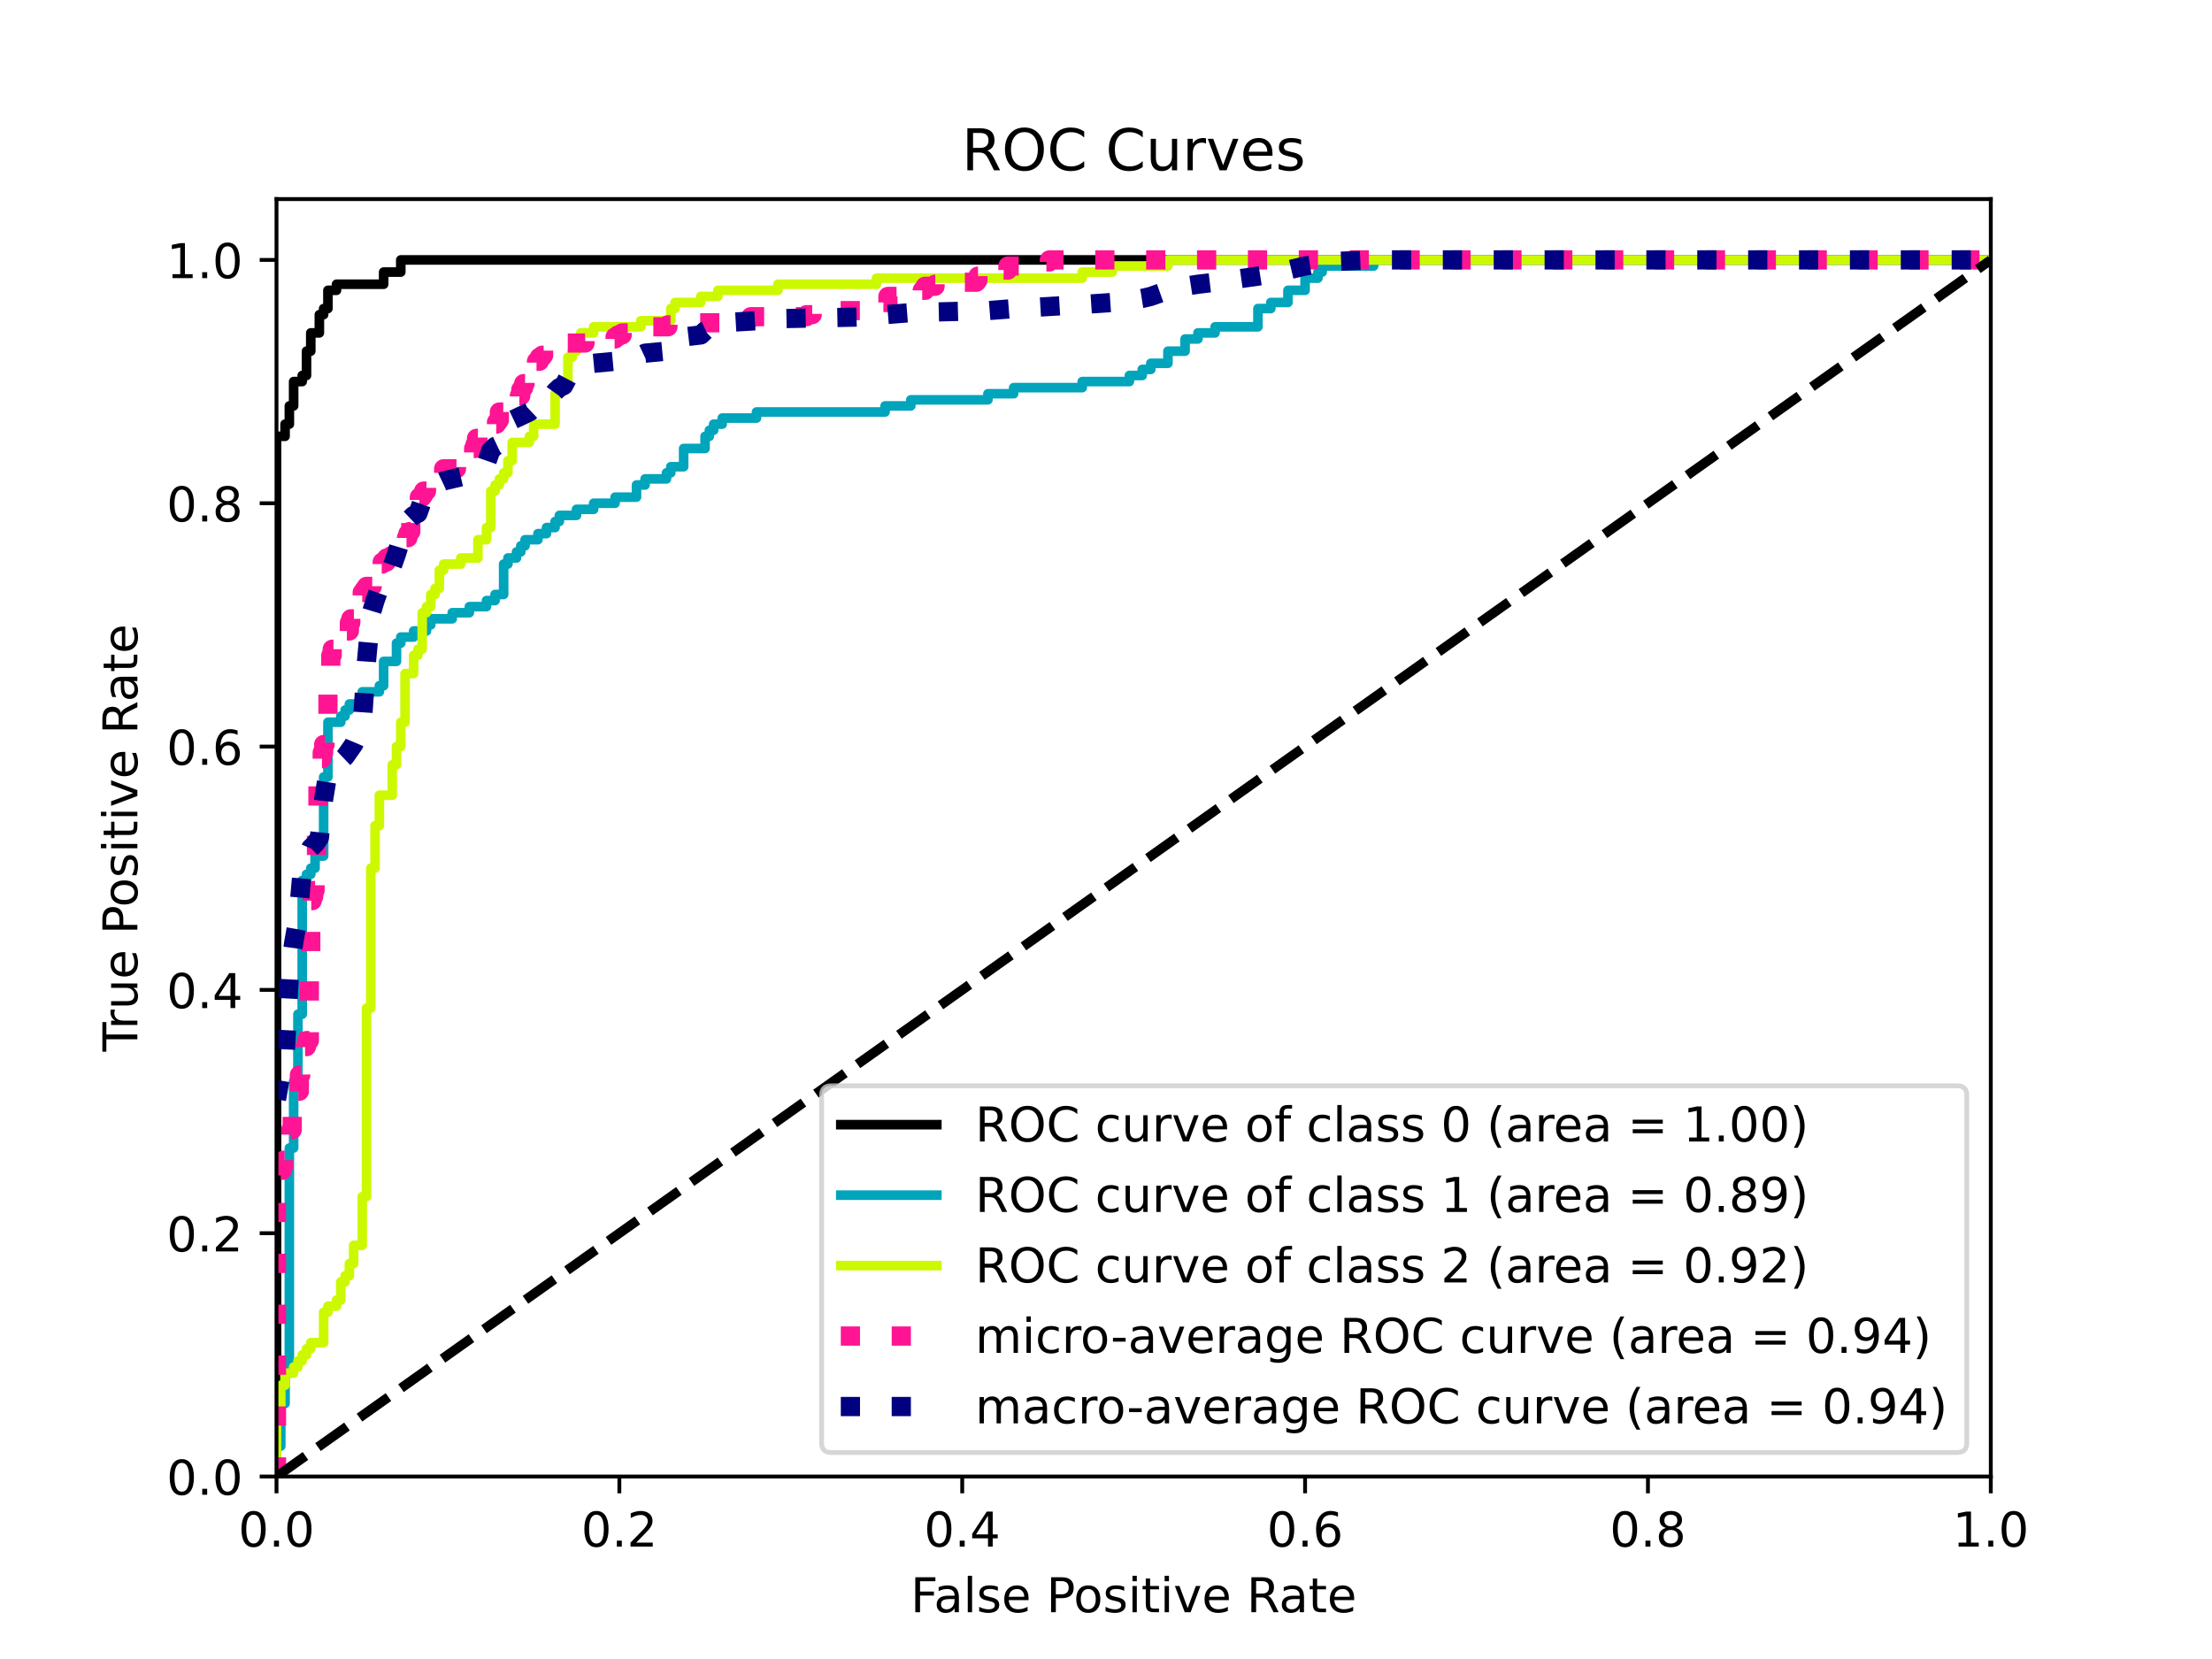 <?xml version="1.0" encoding="utf-8" standalone="no"?>
<!DOCTYPE svg PUBLIC "-//W3C//DTD SVG 1.1//EN"
  "http://www.w3.org/Graphics/SVG/1.1/DTD/svg11.dtd">
<!-- Created with matplotlib (https://matplotlib.org/) -->
<svg height="345.6pt" version="1.1" viewBox="0 0 460.8 345.6" width="460.8pt" xmlns="http://www.w3.org/2000/svg" xmlns:xlink="http://www.w3.org/1999/xlink">
 <defs>
  <style type="text/css">
*{stroke-linecap:butt;stroke-linejoin:round;}
  </style>
 </defs>
 <g id="figure_1">
  <g id="patch_1">
   <path d="M 0 345.6 
L 460.8 345.6 
L 460.8 0 
L 0 0 
z
" style="fill:#ffffff;"/>
  </g>
  <g id="axes_1">
   <g id="patch_2">
    <path d="M 57.6 307.584 
L 414.72 307.584 
L 414.72 41.472 
L 57.6 41.472 
z
" style="fill:#ffffff;"/>
   </g>
   <g id="matplotlib.axis_1">
    <g id="xtick_1">
     <g id="line2d_1">
      <defs>
       <path d="M 0 0 
L 0 3.5 
" id="mb3c56cd4d5" style="stroke:#000000;stroke-width:0.8;"/>
      </defs>
      <g>
       <use style="stroke:#000000;stroke-width:0.8;" x="57.6" xlink:href="#mb3c56cd4d5" y="307.584"/>
      </g>
     </g>
     <g id="text_1">
      <!-- 0.0 -->
      <defs>
       <path d="M 31.781 66.406 
Q 24.172 66.406 20.328 58.906 
Q 16.5 51.422 16.5 36.375 
Q 16.5 21.391 20.328 13.891 
Q 24.172 6.391 31.781 6.391 
Q 39.453 6.391 43.281 13.891 
Q 47.125 21.391 47.125 36.375 
Q 47.125 51.422 43.281 58.906 
Q 39.453 66.406 31.781 66.406 
z
M 31.781 74.219 
Q 44.047 74.219 50.516 64.516 
Q 56.984 54.828 56.984 36.375 
Q 56.984 17.969 50.516 8.266 
Q 44.047 -1.422 31.781 -1.422 
Q 19.531 -1.422 13.062 8.266 
Q 6.594 17.969 6.594 36.375 
Q 6.594 54.828 13.062 64.516 
Q 19.531 74.219 31.781 74.219 
z
" id="DejaVuSans-48"/>
       <path d="M 10.688 12.406 
L 21 12.406 
L 21 0 
L 10.688 0 
z
" id="DejaVuSans-46"/>
      </defs>
      <g transform="translate(49.648 322.182)scale(0.1 -0.1)">
       <use xlink:href="#DejaVuSans-48"/>
       <use x="63.623" xlink:href="#DejaVuSans-46"/>
       <use x="95.41" xlink:href="#DejaVuSans-48"/>
      </g>
     </g>
    </g>
    <g id="xtick_2">
     <g id="line2d_2">
      <g>
       <use style="stroke:#000000;stroke-width:0.8;" x="129.024" xlink:href="#mb3c56cd4d5" y="307.584"/>
      </g>
     </g>
     <g id="text_2">
      <!-- 0.2 -->
      <defs>
       <path d="M 19.188 8.297 
L 53.609 8.297 
L 53.609 0 
L 7.328 0 
L 7.328 8.297 
Q 12.938 14.109 22.625 23.891 
Q 32.328 33.688 34.812 36.531 
Q 39.547 41.844 41.422 45.531 
Q 43.312 49.219 43.312 52.781 
Q 43.312 58.594 39.234 62.25 
Q 35.156 65.922 28.609 65.922 
Q 23.969 65.922 18.812 64.312 
Q 13.672 62.703 7.812 59.422 
L 7.812 69.391 
Q 13.766 71.781 18.938 73 
Q 24.125 74.219 28.422 74.219 
Q 39.75 74.219 46.484 68.547 
Q 53.219 62.891 53.219 53.422 
Q 53.219 48.922 51.531 44.891 
Q 49.859 40.875 45.406 35.406 
Q 44.188 33.984 37.641 27.219 
Q 31.109 20.453 19.188 8.297 
z
" id="DejaVuSans-50"/>
      </defs>
      <g transform="translate(121.072 322.182)scale(0.1 -0.1)">
       <use xlink:href="#DejaVuSans-48"/>
       <use x="63.623" xlink:href="#DejaVuSans-46"/>
       <use x="95.41" xlink:href="#DejaVuSans-50"/>
      </g>
     </g>
    </g>
    <g id="xtick_3">
     <g id="line2d_3">
      <g>
       <use style="stroke:#000000;stroke-width:0.8;" x="200.448" xlink:href="#mb3c56cd4d5" y="307.584"/>
      </g>
     </g>
     <g id="text_3">
      <!-- 0.4 -->
      <defs>
       <path d="M 37.797 64.312 
L 12.891 25.391 
L 37.797 25.391 
z
M 35.203 72.906 
L 47.609 72.906 
L 47.609 25.391 
L 58.016 25.391 
L 58.016 17.188 
L 47.609 17.188 
L 47.609 0 
L 37.797 0 
L 37.797 17.188 
L 4.891 17.188 
L 4.891 26.703 
z
" id="DejaVuSans-52"/>
      </defs>
      <g transform="translate(192.496 322.182)scale(0.1 -0.1)">
       <use xlink:href="#DejaVuSans-48"/>
       <use x="63.623" xlink:href="#DejaVuSans-46"/>
       <use x="95.41" xlink:href="#DejaVuSans-52"/>
      </g>
     </g>
    </g>
    <g id="xtick_4">
     <g id="line2d_4">
      <g>
       <use style="stroke:#000000;stroke-width:0.8;" x="271.872" xlink:href="#mb3c56cd4d5" y="307.584"/>
      </g>
     </g>
     <g id="text_4">
      <!-- 0.6 -->
      <defs>
       <path d="M 33.016 40.375 
Q 26.375 40.375 22.484 35.828 
Q 18.609 31.297 18.609 23.391 
Q 18.609 15.531 22.484 10.953 
Q 26.375 6.391 33.016 6.391 
Q 39.656 6.391 43.531 10.953 
Q 47.406 15.531 47.406 23.391 
Q 47.406 31.297 43.531 35.828 
Q 39.656 40.375 33.016 40.375 
z
M 52.594 71.297 
L 52.594 62.312 
Q 48.875 64.062 45.094 64.984 
Q 41.312 65.922 37.594 65.922 
Q 27.828 65.922 22.672 59.328 
Q 17.531 52.734 16.797 39.406 
Q 19.672 43.656 24.016 45.922 
Q 28.375 48.188 33.594 48.188 
Q 44.578 48.188 50.953 41.516 
Q 57.328 34.859 57.328 23.391 
Q 57.328 12.156 50.688 5.359 
Q 44.047 -1.422 33.016 -1.422 
Q 20.359 -1.422 13.672 8.266 
Q 6.984 17.969 6.984 36.375 
Q 6.984 53.656 15.188 63.938 
Q 23.391 74.219 37.203 74.219 
Q 40.922 74.219 44.703 73.484 
Q 48.484 72.75 52.594 71.297 
z
" id="DejaVuSans-54"/>
      </defs>
      <g transform="translate(263.92 322.182)scale(0.1 -0.1)">
       <use xlink:href="#DejaVuSans-48"/>
       <use x="63.623" xlink:href="#DejaVuSans-46"/>
       <use x="95.41" xlink:href="#DejaVuSans-54"/>
      </g>
     </g>
    </g>
    <g id="xtick_5">
     <g id="line2d_5">
      <g>
       <use style="stroke:#000000;stroke-width:0.8;" x="343.296" xlink:href="#mb3c56cd4d5" y="307.584"/>
      </g>
     </g>
     <g id="text_5">
      <!-- 0.8 -->
      <defs>
       <path d="M 31.781 34.625 
Q 24.75 34.625 20.719 30.859 
Q 16.703 27.094 16.703 20.516 
Q 16.703 13.922 20.719 10.156 
Q 24.75 6.391 31.781 6.391 
Q 38.812 6.391 42.859 10.172 
Q 46.922 13.969 46.922 20.516 
Q 46.922 27.094 42.891 30.859 
Q 38.875 34.625 31.781 34.625 
z
M 21.922 38.812 
Q 15.578 40.375 12.031 44.719 
Q 8.5 49.078 8.5 55.328 
Q 8.5 64.062 14.719 69.141 
Q 20.953 74.219 31.781 74.219 
Q 42.672 74.219 48.875 69.141 
Q 55.078 64.062 55.078 55.328 
Q 55.078 49.078 51.531 44.719 
Q 48 40.375 41.703 38.812 
Q 48.828 37.156 52.797 32.312 
Q 56.781 27.484 56.781 20.516 
Q 56.781 9.906 50.312 4.234 
Q 43.844 -1.422 31.781 -1.422 
Q 19.734 -1.422 13.25 4.234 
Q 6.781 9.906 6.781 20.516 
Q 6.781 27.484 10.781 32.312 
Q 14.797 37.156 21.922 38.812 
z
M 18.312 54.391 
Q 18.312 48.734 21.844 45.562 
Q 25.391 42.391 31.781 42.391 
Q 38.141 42.391 41.719 45.562 
Q 45.312 48.734 45.312 54.391 
Q 45.312 60.062 41.719 63.234 
Q 38.141 66.406 31.781 66.406 
Q 25.391 66.406 21.844 63.234 
Q 18.312 60.062 18.312 54.391 
z
" id="DejaVuSans-56"/>
      </defs>
      <g transform="translate(335.344 322.182)scale(0.1 -0.1)">
       <use xlink:href="#DejaVuSans-48"/>
       <use x="63.623" xlink:href="#DejaVuSans-46"/>
       <use x="95.41" xlink:href="#DejaVuSans-56"/>
      </g>
     </g>
    </g>
    <g id="xtick_6">
     <g id="line2d_6">
      <g>
       <use style="stroke:#000000;stroke-width:0.8;" x="414.72" xlink:href="#mb3c56cd4d5" y="307.584"/>
      </g>
     </g>
     <g id="text_6">
      <!-- 1.0 -->
      <defs>
       <path d="M 12.406 8.297 
L 28.516 8.297 
L 28.516 63.922 
L 10.984 60.406 
L 10.984 69.391 
L 28.422 72.906 
L 38.281 72.906 
L 38.281 8.297 
L 54.391 8.297 
L 54.391 0 
L 12.406 0 
z
" id="DejaVuSans-49"/>
      </defs>
      <g transform="translate(406.768 322.182)scale(0.1 -0.1)">
       <use xlink:href="#DejaVuSans-49"/>
       <use x="63.623" xlink:href="#DejaVuSans-46"/>
       <use x="95.41" xlink:href="#DejaVuSans-48"/>
      </g>
     </g>
    </g>
    <g id="text_7">
     <!-- False Positive Rate -->
     <defs>
      <path d="M 9.812 72.906 
L 51.703 72.906 
L 51.703 64.594 
L 19.672 64.594 
L 19.672 43.109 
L 48.578 43.109 
L 48.578 34.812 
L 19.672 34.812 
L 19.672 0 
L 9.812 0 
z
" id="DejaVuSans-70"/>
      <path d="M 34.281 27.484 
Q 23.391 27.484 19.188 25 
Q 14.984 22.516 14.984 16.5 
Q 14.984 11.719 18.141 8.906 
Q 21.297 6.109 26.703 6.109 
Q 34.188 6.109 38.703 11.406 
Q 43.219 16.703 43.219 25.484 
L 43.219 27.484 
z
M 52.203 31.203 
L 52.203 0 
L 43.219 0 
L 43.219 8.297 
Q 40.141 3.328 35.547 0.953 
Q 30.953 -1.422 24.312 -1.422 
Q 15.922 -1.422 10.953 3.297 
Q 6 8.016 6 15.922 
Q 6 25.141 12.172 29.828 
Q 18.359 34.516 30.609 34.516 
L 43.219 34.516 
L 43.219 35.406 
Q 43.219 41.609 39.141 45 
Q 35.062 48.391 27.688 48.391 
Q 23 48.391 18.547 47.266 
Q 14.109 46.141 10.016 43.891 
L 10.016 52.203 
Q 14.938 54.109 19.578 55.047 
Q 24.219 56 28.609 56 
Q 40.484 56 46.344 49.844 
Q 52.203 43.703 52.203 31.203 
z
" id="DejaVuSans-97"/>
      <path d="M 9.422 75.984 
L 18.406 75.984 
L 18.406 0 
L 9.422 0 
z
" id="DejaVuSans-108"/>
      <path d="M 44.281 53.078 
L 44.281 44.578 
Q 40.484 46.531 36.375 47.5 
Q 32.281 48.484 27.875 48.484 
Q 21.188 48.484 17.844 46.438 
Q 14.5 44.391 14.5 40.281 
Q 14.5 37.156 16.891 35.375 
Q 19.281 33.594 26.516 31.984 
L 29.594 31.297 
Q 39.156 29.25 43.188 25.516 
Q 47.219 21.781 47.219 15.094 
Q 47.219 7.469 41.188 3.016 
Q 35.156 -1.422 24.609 -1.422 
Q 20.219 -1.422 15.453 -0.562 
Q 10.688 0.297 5.422 2 
L 5.422 11.281 
Q 10.406 8.688 15.234 7.391 
Q 20.062 6.109 24.812 6.109 
Q 31.156 6.109 34.562 8.281 
Q 37.984 10.453 37.984 14.406 
Q 37.984 18.062 35.516 20.016 
Q 33.062 21.969 24.703 23.781 
L 21.578 24.516 
Q 13.234 26.266 9.516 29.906 
Q 5.812 33.547 5.812 39.891 
Q 5.812 47.609 11.281 51.797 
Q 16.75 56 26.812 56 
Q 31.781 56 36.172 55.266 
Q 40.578 54.547 44.281 53.078 
z
" id="DejaVuSans-115"/>
      <path d="M 56.203 29.594 
L 56.203 25.203 
L 14.891 25.203 
Q 15.484 15.922 20.484 11.062 
Q 25.484 6.203 34.422 6.203 
Q 39.594 6.203 44.453 7.469 
Q 49.312 8.734 54.109 11.281 
L 54.109 2.781 
Q 49.266 0.734 44.188 -0.344 
Q 39.109 -1.422 33.891 -1.422 
Q 20.797 -1.422 13.156 6.188 
Q 5.516 13.812 5.516 26.812 
Q 5.516 40.234 12.766 48.109 
Q 20.016 56 32.328 56 
Q 43.359 56 49.781 48.891 
Q 56.203 41.797 56.203 29.594 
z
M 47.219 32.234 
Q 47.125 39.594 43.094 43.984 
Q 39.062 48.391 32.422 48.391 
Q 24.906 48.391 20.391 44.141 
Q 15.875 39.891 15.188 32.172 
z
" id="DejaVuSans-101"/>
      <path id="DejaVuSans-32"/>
      <path d="M 19.672 64.797 
L 19.672 37.406 
L 32.078 37.406 
Q 38.969 37.406 42.719 40.969 
Q 46.484 44.531 46.484 51.125 
Q 46.484 57.672 42.719 61.234 
Q 38.969 64.797 32.078 64.797 
z
M 9.812 72.906 
L 32.078 72.906 
Q 44.344 72.906 50.609 67.359 
Q 56.891 61.812 56.891 51.125 
Q 56.891 40.328 50.609 34.812 
Q 44.344 29.297 32.078 29.297 
L 19.672 29.297 
L 19.672 0 
L 9.812 0 
z
" id="DejaVuSans-80"/>
      <path d="M 30.609 48.391 
Q 23.391 48.391 19.188 42.75 
Q 14.984 37.109 14.984 27.297 
Q 14.984 17.484 19.156 11.844 
Q 23.344 6.203 30.609 6.203 
Q 37.797 6.203 41.984 11.859 
Q 46.188 17.531 46.188 27.297 
Q 46.188 37.016 41.984 42.703 
Q 37.797 48.391 30.609 48.391 
z
M 30.609 56 
Q 42.328 56 49.016 48.375 
Q 55.719 40.766 55.719 27.297 
Q 55.719 13.875 49.016 6.219 
Q 42.328 -1.422 30.609 -1.422 
Q 18.844 -1.422 12.172 6.219 
Q 5.516 13.875 5.516 27.297 
Q 5.516 40.766 12.172 48.375 
Q 18.844 56 30.609 56 
z
" id="DejaVuSans-111"/>
      <path d="M 9.422 54.688 
L 18.406 54.688 
L 18.406 0 
L 9.422 0 
z
M 9.422 75.984 
L 18.406 75.984 
L 18.406 64.594 
L 9.422 64.594 
z
" id="DejaVuSans-105"/>
      <path d="M 18.312 70.219 
L 18.312 54.688 
L 36.812 54.688 
L 36.812 47.703 
L 18.312 47.703 
L 18.312 18.016 
Q 18.312 11.328 20.141 9.422 
Q 21.969 7.516 27.594 7.516 
L 36.812 7.516 
L 36.812 0 
L 27.594 0 
Q 17.188 0 13.234 3.875 
Q 9.281 7.766 9.281 18.016 
L 9.281 47.703 
L 2.688 47.703 
L 2.688 54.688 
L 9.281 54.688 
L 9.281 70.219 
z
" id="DejaVuSans-116"/>
      <path d="M 2.984 54.688 
L 12.5 54.688 
L 29.594 8.797 
L 46.688 54.688 
L 56.203 54.688 
L 35.688 0 
L 23.484 0 
z
" id="DejaVuSans-118"/>
      <path d="M 44.391 34.188 
Q 47.562 33.109 50.562 29.594 
Q 53.562 26.078 56.594 19.922 
L 66.609 0 
L 56 0 
L 46.688 18.703 
Q 43.062 26.031 39.672 28.422 
Q 36.281 30.812 30.422 30.812 
L 19.672 30.812 
L 19.672 0 
L 9.812 0 
L 9.812 72.906 
L 32.078 72.906 
Q 44.578 72.906 50.734 67.672 
Q 56.891 62.453 56.891 51.906 
Q 56.891 45.016 53.688 40.469 
Q 50.484 35.938 44.391 34.188 
z
M 19.672 64.797 
L 19.672 38.922 
L 32.078 38.922 
Q 39.203 38.922 42.844 42.219 
Q 46.484 45.516 46.484 51.906 
Q 46.484 58.297 42.844 61.547 
Q 39.203 64.797 32.078 64.797 
z
" id="DejaVuSans-82"/>
     </defs>
     <g transform="translate(189.694 335.861)scale(0.1 -0.1)">
      <use xlink:href="#DejaVuSans-70"/>
      <use x="48.395" xlink:href="#DejaVuSans-97"/>
      <use x="109.674" xlink:href="#DejaVuSans-108"/>
      <use x="137.457" xlink:href="#DejaVuSans-115"/>
      <use x="189.557" xlink:href="#DejaVuSans-101"/>
      <use x="251.08" xlink:href="#DejaVuSans-32"/>
      <use x="282.867" xlink:href="#DejaVuSans-80"/>
      <use x="339.545" xlink:href="#DejaVuSans-111"/>
      <use x="400.727" xlink:href="#DejaVuSans-115"/>
      <use x="452.826" xlink:href="#DejaVuSans-105"/>
      <use x="480.609" xlink:href="#DejaVuSans-116"/>
      <use x="519.818" xlink:href="#DejaVuSans-105"/>
      <use x="547.602" xlink:href="#DejaVuSans-118"/>
      <use x="606.781" xlink:href="#DejaVuSans-101"/>
      <use x="668.305" xlink:href="#DejaVuSans-32"/>
      <use x="700.092" xlink:href="#DejaVuSans-82"/>
      <use x="767.324" xlink:href="#DejaVuSans-97"/>
      <use x="828.604" xlink:href="#DejaVuSans-116"/>
      <use x="867.812" xlink:href="#DejaVuSans-101"/>
     </g>
    </g>
   </g>
   <g id="matplotlib.axis_2">
    <g id="ytick_1">
     <g id="line2d_7">
      <defs>
       <path d="M 0 0 
L -3.5 0 
" id="m71db766ead" style="stroke:#000000;stroke-width:0.8;"/>
      </defs>
      <g>
       <use style="stroke:#000000;stroke-width:0.8;" x="57.6" xlink:href="#m71db766ead" y="307.584"/>
      </g>
     </g>
     <g id="text_8">
      <!-- 0.0 -->
      <g transform="translate(34.697 311.383)scale(0.1 -0.1)">
       <use xlink:href="#DejaVuSans-48"/>
       <use x="63.623" xlink:href="#DejaVuSans-46"/>
       <use x="95.41" xlink:href="#DejaVuSans-48"/>
      </g>
     </g>
    </g>
    <g id="ytick_2">
     <g id="line2d_8">
      <g>
       <use style="stroke:#000000;stroke-width:0.8;" x="57.6" xlink:href="#m71db766ead" y="256.896"/>
      </g>
     </g>
     <g id="text_9">
      <!-- 0.2 -->
      <g transform="translate(34.697 260.695)scale(0.1 -0.1)">
       <use xlink:href="#DejaVuSans-48"/>
       <use x="63.623" xlink:href="#DejaVuSans-46"/>
       <use x="95.41" xlink:href="#DejaVuSans-50"/>
      </g>
     </g>
    </g>
    <g id="ytick_3">
     <g id="line2d_9">
      <g>
       <use style="stroke:#000000;stroke-width:0.8;" x="57.6" xlink:href="#m71db766ead" y="206.208"/>
      </g>
     </g>
     <g id="text_10">
      <!-- 0.4 -->
      <g transform="translate(34.697 210.007)scale(0.1 -0.1)">
       <use xlink:href="#DejaVuSans-48"/>
       <use x="63.623" xlink:href="#DejaVuSans-46"/>
       <use x="95.41" xlink:href="#DejaVuSans-52"/>
      </g>
     </g>
    </g>
    <g id="ytick_4">
     <g id="line2d_10">
      <g>
       <use style="stroke:#000000;stroke-width:0.8;" x="57.6" xlink:href="#m71db766ead" y="155.52"/>
      </g>
     </g>
     <g id="text_11">
      <!-- 0.6 -->
      <g transform="translate(34.697 159.319)scale(0.1 -0.1)">
       <use xlink:href="#DejaVuSans-48"/>
       <use x="63.623" xlink:href="#DejaVuSans-46"/>
       <use x="95.41" xlink:href="#DejaVuSans-54"/>
      </g>
     </g>
    </g>
    <g id="ytick_5">
     <g id="line2d_11">
      <g>
       <use style="stroke:#000000;stroke-width:0.8;" x="57.6" xlink:href="#m71db766ead" y="104.832"/>
      </g>
     </g>
     <g id="text_12">
      <!-- 0.8 -->
      <g transform="translate(34.697 108.631)scale(0.1 -0.1)">
       <use xlink:href="#DejaVuSans-48"/>
       <use x="63.623" xlink:href="#DejaVuSans-46"/>
       <use x="95.41" xlink:href="#DejaVuSans-56"/>
      </g>
     </g>
    </g>
    <g id="ytick_6">
     <g id="line2d_12">
      <g>
       <use style="stroke:#000000;stroke-width:0.8;" x="57.6" xlink:href="#m71db766ead" y="54.144"/>
      </g>
     </g>
     <g id="text_13">
      <!-- 1.0 -->
      <g transform="translate(34.697 57.943)scale(0.1 -0.1)">
       <use xlink:href="#DejaVuSans-49"/>
       <use x="63.623" xlink:href="#DejaVuSans-46"/>
       <use x="95.41" xlink:href="#DejaVuSans-48"/>
      </g>
     </g>
    </g>
    <g id="text_14">
     <!-- True Positive Rate -->
     <defs>
      <path d="M -0.297 72.906 
L 61.375 72.906 
L 61.375 64.594 
L 35.5 64.594 
L 35.5 0 
L 25.594 0 
L 25.594 64.594 
L -0.297 64.594 
z
" id="DejaVuSans-84"/>
      <path d="M 41.109 46.297 
Q 39.594 47.172 37.812 47.578 
Q 36.031 48 33.891 48 
Q 26.266 48 22.188 43.047 
Q 18.109 38.094 18.109 28.812 
L 18.109 0 
L 9.078 0 
L 9.078 54.688 
L 18.109 54.688 
L 18.109 46.188 
Q 20.953 51.172 25.484 53.578 
Q 30.031 56 36.531 56 
Q 37.453 56 38.578 55.875 
Q 39.703 55.766 41.062 55.516 
z
" id="DejaVuSans-114"/>
      <path d="M 8.5 21.578 
L 8.5 54.688 
L 17.484 54.688 
L 17.484 21.922 
Q 17.484 14.156 20.5 10.266 
Q 23.531 6.391 29.594 6.391 
Q 36.859 6.391 41.078 11.031 
Q 45.312 15.672 45.312 23.688 
L 45.312 54.688 
L 54.297 54.688 
L 54.297 0 
L 45.312 0 
L 45.312 8.406 
Q 42.047 3.422 37.719 1 
Q 33.406 -1.422 27.688 -1.422 
Q 18.266 -1.422 13.375 4.438 
Q 8.5 10.297 8.5 21.578 
z
M 31.109 56 
z
" id="DejaVuSans-117"/>
     </defs>
     <g transform="translate(28.617 219.058)rotate(-90)scale(0.1 -0.1)">
      <use xlink:href="#DejaVuSans-84"/>
      <use x="46.334" xlink:href="#DejaVuSans-114"/>
      <use x="87.447" xlink:href="#DejaVuSans-117"/>
      <use x="150.826" xlink:href="#DejaVuSans-101"/>
      <use x="212.35" xlink:href="#DejaVuSans-32"/>
      <use x="244.137" xlink:href="#DejaVuSans-80"/>
      <use x="300.814" xlink:href="#DejaVuSans-111"/>
      <use x="361.996" xlink:href="#DejaVuSans-115"/>
      <use x="414.096" xlink:href="#DejaVuSans-105"/>
      <use x="441.879" xlink:href="#DejaVuSans-116"/>
      <use x="481.088" xlink:href="#DejaVuSans-105"/>
      <use x="508.871" xlink:href="#DejaVuSans-118"/>
      <use x="568.051" xlink:href="#DejaVuSans-101"/>
      <use x="629.574" xlink:href="#DejaVuSans-32"/>
      <use x="661.361" xlink:href="#DejaVuSans-82"/>
      <use x="728.594" xlink:href="#DejaVuSans-97"/>
      <use x="789.873" xlink:href="#DejaVuSans-116"/>
      <use x="829.082" xlink:href="#DejaVuSans-101"/>
     </g>
    </g>
   </g>
   <g id="line2d_13">
    <path clip-path="url(#p016a77fd8d)" d="M 57.6 307.584 
L 57.6 306.317 
L 57.6 90.893 
L 59.386 90.893 
L 59.386 88.358 
L 60.278 88.358 
L 60.278 84.557 
L 61.171 84.557 
L 61.171 79.488 
L 62.957 79.488 
L 62.957 78.221 
L 63.85 78.221 
L 63.85 73.152 
L 64.742 73.152 
L 64.742 69.35 
L 66.528 69.35 
L 66.528 65.549 
L 67.421 65.549 
L 67.421 64.282 
L 68.314 64.282 
L 68.314 60.48 
L 70.099 60.48 
L 70.099 59.213 
L 79.92 59.213 
L 79.92 56.678 
L 83.491 56.678 
L 83.491 54.144 
L 414.72 54.144 
" style="fill:none;stroke:#000000;stroke-linecap:square;stroke-width:2;"/>
   </g>
   <g id="line2d_14">
    <path clip-path="url(#p016a77fd8d)" d="M 57.6 307.584 
L 57.6 301.248 
L 58.493 301.248 
L 58.493 292.378 
L 59.386 292.378 
L 59.386 286.042 
L 60.278 286.042 
L 60.278 239.155 
L 61.171 239.155 
L 61.171 225.216 
L 62.064 225.216 
L 62.064 211.277 
L 62.957 211.277 
L 62.957 183.398 
L 63.85 183.398 
L 63.85 182.131 
L 64.742 182.131 
L 64.742 180.864 
L 65.635 180.864 
L 65.635 178.33 
L 67.421 178.33 
L 67.421 161.856 
L 68.314 161.856 
L 68.314 150.451 
L 70.992 150.451 
L 70.992 149.184 
L 71.885 149.184 
L 71.885 147.917 
L 72.778 147.917 
L 72.778 146.65 
L 75.456 146.65 
L 75.456 144.115 
L 79.027 144.115 
L 79.027 142.848 
L 79.92 142.848 
L 79.92 137.779 
L 82.598 137.779 
L 82.598 133.978 
L 83.491 133.978 
L 83.491 132.71 
L 86.17 132.71 
L 86.17 131.443 
L 88.848 131.443 
L 88.848 130.176 
L 89.741 130.176 
L 89.741 128.909 
L 94.205 128.909 
L 94.205 127.642 
L 97.776 127.642 
L 97.776 126.374 
L 101.347 126.374 
L 101.347 125.107 
L 103.133 125.107 
L 103.133 123.84 
L 104.918 123.84 
L 104.918 117.504 
L 105.811 117.504 
L 105.811 116.237 
L 107.597 116.237 
L 107.597 114.97 
L 108.49 114.97 
L 108.49 113.702 
L 109.382 113.702 
L 109.382 112.435 
L 112.061 112.435 
L 112.061 111.168 
L 113.846 111.168 
L 113.846 109.901 
L 115.632 109.901 
L 115.632 108.634 
L 116.525 108.634 
L 116.525 107.366 
L 120.096 107.366 
L 120.096 106.099 
L 123.667 106.099 
L 123.667 104.832 
L 128.131 104.832 
L 128.131 103.565 
L 132.595 103.565 
L 132.595 101.03 
L 134.381 101.03 
L 134.381 99.763 
L 138.845 99.763 
L 138.845 98.496 
L 139.738 98.496 
L 139.738 97.229 
L 142.416 97.229 
L 142.416 93.427 
L 146.88 93.427 
L 146.88 90.893 
L 147.773 90.893 
L 147.773 89.626 
L 148.666 89.626 
L 148.666 88.358 
L 150.451 88.358 
L 150.451 87.091 
L 157.594 87.091 
L 157.594 85.824 
L 184.378 85.824 
L 184.378 84.557 
L 189.734 84.557 
L 189.734 83.29 
L 205.805 83.29 
L 205.805 82.022 
L 211.162 82.022 
L 211.162 80.755 
L 225.446 80.755 
L 225.446 79.488 
L 235.267 79.488 
L 235.267 78.221 
L 237.946 78.221 
L 237.946 76.954 
L 239.731 76.954 
L 239.731 75.686 
L 243.302 75.686 
L 243.302 73.152 
L 246.874 73.152 
L 246.874 70.618 
L 249.552 70.618 
L 249.552 69.35 
L 253.123 69.35 
L 253.123 68.083 
L 262.051 68.083 
L 262.051 64.282 
L 264.73 64.282 
L 264.73 63.014 
L 268.301 63.014 
L 268.301 60.48 
L 271.872 60.48 
L 271.872 57.946 
L 274.55 57.946 
L 274.55 56.678 
L 275.443 56.678 
L 275.443 55.411 
L 286.157 55.411 
L 286.157 54.144 
L 414.72 54.144 
L 414.72 54.144 
" style="fill:none;stroke:#00a4bb;stroke-linecap:square;stroke-width:2;"/>
   </g>
   <g id="line2d_15">
    <path clip-path="url(#p016a77fd8d)" d="M 57.6 307.584 
L 57.6 306.317 
L 57.6 294.912 
L 58.493 294.912 
L 58.493 288.576 
L 59.386 288.576 
L 59.386 286.042 
L 61.171 286.042 
L 61.171 284.774 
L 62.064 284.774 
L 62.064 283.507 
L 62.957 283.507 
L 62.957 282.24 
L 63.85 282.24 
L 63.85 280.973 
L 64.742 280.973 
L 64.742 279.706 
L 67.421 279.706 
L 67.421 273.37 
L 68.314 273.37 
L 68.314 272.102 
L 70.099 272.102 
L 70.099 270.835 
L 70.992 270.835 
L 70.992 267.034 
L 71.885 267.034 
L 71.885 265.766 
L 72.778 265.766 
L 72.778 263.232 
L 73.67 263.232 
L 73.67 259.43 
L 75.456 259.43 
L 75.456 249.293 
L 76.349 249.293 
L 76.349 210.01 
L 77.242 210.01 
L 77.242 180.864 
L 78.134 180.864 
L 78.134 171.994 
L 79.027 171.994 
L 79.027 165.658 
L 81.706 165.658 
L 81.706 159.322 
L 82.598 159.322 
L 82.598 155.52 
L 83.491 155.52 
L 83.491 150.451 
L 84.384 150.451 
L 84.384 140.314 
L 86.17 140.314 
L 86.17 136.512 
L 87.062 136.512 
L 87.062 135.245 
L 87.955 135.245 
L 87.955 127.642 
L 88.848 127.642 
L 88.848 126.374 
L 89.741 126.374 
L 89.741 123.84 
L 90.634 123.84 
L 90.634 122.573 
L 91.526 122.573 
L 91.526 118.771 
L 92.419 118.771 
L 92.419 117.504 
L 95.99 117.504 
L 95.99 116.237 
L 99.562 116.237 
L 99.562 112.435 
L 101.347 112.435 
L 101.347 109.901 
L 102.24 109.901 
L 102.24 102.298 
L 103.133 102.298 
L 103.133 101.03 
L 104.026 101.03 
L 104.026 99.763 
L 104.918 99.763 
L 104.918 98.496 
L 105.811 98.496 
L 105.811 95.962 
L 106.704 95.962 
L 106.704 92.16 
L 110.275 92.16 
L 110.275 90.893 
L 111.168 90.893 
L 111.168 88.358 
L 115.632 88.358 
L 115.632 82.022 
L 116.525 82.022 
L 116.525 80.755 
L 117.418 80.755 
L 117.418 79.488 
L 118.31 79.488 
L 118.31 74.419 
L 119.203 74.419 
L 119.203 73.152 
L 120.096 73.152 
L 120.096 71.885 
L 120.989 71.885 
L 120.989 69.35 
L 123.667 69.35 
L 123.667 68.083 
L 133.488 68.083 
L 133.488 66.816 
L 139.738 66.816 
L 139.738 64.282 
L 140.63 64.282 
L 140.63 63.014 
L 145.987 63.014 
L 145.987 61.747 
L 149.558 61.747 
L 149.558 60.48 
L 162.058 60.48 
L 162.058 59.213 
L 182.592 59.213 
L 182.592 57.946 
L 225.446 57.946 
L 225.446 56.678 
L 231.696 56.678 
L 231.696 55.411 
L 243.302 55.411 
L 243.302 54.144 
L 414.72 54.144 
" style="fill:none;stroke:#ccf900;stroke-linecap:square;stroke-width:2;"/>
   </g>
   <g id="line2d_16">
    <path clip-path="url(#p016a77fd8d)" d="M 57.6 307.584 
L 57.6 248.87 
L 57.898 248.87 
L 57.898 245.914 
L 58.195 245.914 
L 58.195 245.069 
L 58.493 245.069 
L 58.493 243.802 
L 58.79 243.802 
L 58.79 242.957 
L 59.088 242.957 
L 59.088 241.69 
L 59.386 241.69 
L 59.386 240.845 
L 59.683 240.845 
L 59.683 240 
L 59.981 240 
L 59.981 237.888 
L 60.278 237.888 
L 60.278 237.043 
L 60.576 237.043 
L 60.576 235.354 
L 60.874 235.354 
L 60.874 229.862 
L 61.469 229.862 
L 61.469 227.75 
L 62.064 227.75 
L 62.064 227.328 
L 62.362 227.328 
L 62.362 223.949 
L 62.659 223.949 
L 62.659 221.837 
L 62.957 221.837 
L 62.957 220.57 
L 63.552 220.57 
L 63.552 218.035 
L 63.85 218.035 
L 63.85 216.768 
L 64.445 216.768 
L 64.445 203.674 
L 64.742 203.674 
L 64.742 187.622 
L 65.04 187.622 
L 65.04 186.778 
L 65.338 186.778 
L 65.338 185.51 
L 65.635 185.51 
L 65.635 179.597 
L 65.933 179.597 
L 65.933 174.106 
L 66.23 174.106 
L 66.23 162.701 
L 66.528 162.701 
L 66.528 161.434 
L 66.826 161.434 
L 66.826 158.054 
L 67.123 158.054 
L 67.123 156.787 
L 67.421 156.787 
L 67.421 155.098 
L 67.718 155.098 
L 67.718 153.408 
L 68.016 153.408 
L 68.016 152.986 
L 68.314 152.986 
L 68.314 144.115 
L 68.611 144.115 
L 68.611 140.314 
L 68.909 140.314 
L 68.909 136.512 
L 69.206 136.512 
L 69.206 135.245 
L 69.504 135.245 
L 69.504 133.978 
L 69.802 133.978 
L 69.802 133.555 
L 70.992 133.555 
L 70.992 133.133 
L 71.587 133.133 
L 71.587 131.866 
L 71.885 131.866 
L 71.885 131.443 
L 72.778 131.443 
L 72.778 129.754 
L 73.075 129.754 
L 73.075 128.909 
L 73.968 128.909 
L 73.968 128.064 
L 74.266 128.064 
L 74.266 127.642 
L 74.563 127.642 
L 74.563 125.53 
L 74.861 125.53 
L 74.861 124.685 
L 75.456 124.685 
L 75.456 123.418 
L 75.754 123.418 
L 75.754 122.995 
L 76.051 122.995 
L 76.051 122.573 
L 76.349 122.573 
L 76.349 122.15 
L 77.539 122.15 
L 77.539 121.306 
L 77.837 121.306 
L 77.837 120.461 
L 78.134 120.461 
L 78.134 120.038 
L 78.73 120.038 
L 78.73 119.194 
L 79.027 119.194 
L 79.027 117.504 
L 79.622 117.504 
L 79.622 117.082 
L 80.515 117.082 
L 80.515 116.237 
L 81.408 116.237 
L 81.408 115.814 
L 81.706 115.814 
L 81.706 115.392 
L 82.003 115.392 
L 82.003 114.97 
L 83.491 114.97 
L 83.491 114.547 
L 83.789 114.547 
L 83.789 113.28 
L 84.384 113.28 
L 84.384 112.435 
L 84.682 112.435 
L 84.682 112.013 
L 84.979 112.013 
L 84.979 111.168 
L 85.277 111.168 
L 85.277 110.746 
L 85.574 110.746 
L 85.574 106.944 
L 85.872 106.944 
L 85.872 106.522 
L 86.17 106.522 
L 86.17 106.099 
L 86.467 106.099 
L 86.467 104.832 
L 87.36 104.832 
L 87.36 103.565 
L 87.955 103.565 
L 87.955 103.142 
L 88.253 103.142 
L 88.253 102.298 
L 88.848 102.298 
L 88.848 101.453 
L 89.443 101.453 
L 89.443 101.03 
L 90.038 101.03 
L 90.038 100.186 
L 91.229 100.186 
L 91.229 99.763 
L 91.824 99.763 
L 91.824 98.918 
L 92.122 98.918 
L 92.122 98.496 
L 92.419 98.496 
L 92.419 97.651 
L 95.098 97.651 
L 95.098 97.229 
L 95.395 97.229 
L 95.395 96.806 
L 95.693 96.806 
L 95.693 95.962 
L 95.99 95.962 
L 95.99 95.539 
L 96.883 95.539 
L 96.883 95.117 
L 97.776 95.117 
L 97.776 94.694 
L 98.371 94.694 
L 98.371 94.272 
L 98.669 94.272 
L 98.669 93.427 
L 98.966 93.427 
L 98.966 92.582 
L 99.264 92.582 
L 99.264 91.315 
L 99.562 91.315 
L 99.562 90.893 
L 99.859 90.893 
L 99.859 90.47 
L 100.752 90.47 
L 100.752 89.626 
L 101.645 89.626 
L 101.645 88.781 
L 102.538 88.781 
L 102.538 88.358 
L 103.43 88.358 
L 103.43 87.936 
L 103.728 87.936 
L 103.728 87.514 
L 104.026 87.514 
L 104.026 85.824 
L 104.918 85.824 
L 104.918 85.402 
L 105.514 85.402 
L 105.514 84.979 
L 105.811 84.979 
L 105.811 84.557 
L 106.109 84.557 
L 106.109 83.712 
L 107.299 83.712 
L 107.299 83.29 
L 107.894 83.29 
L 107.894 82.867 
L 108.192 82.867 
L 108.192 82.445 
L 108.49 82.445 
L 108.49 81.178 
L 108.787 81.178 
L 108.787 80.755 
L 109.085 80.755 
L 109.085 79.91 
L 109.382 79.91 
L 109.382 79.488 
L 109.68 79.488 
L 109.68 79.066 
L 110.275 79.066 
L 110.275 78.643 
L 110.573 78.643 
L 110.573 77.798 
L 111.168 77.798 
L 111.168 76.531 
L 111.763 76.531 
L 111.763 75.264 
L 112.358 75.264 
L 112.358 74.419 
L 112.954 74.419 
L 112.954 73.997 
L 113.251 73.997 
L 113.251 72.73 
L 114.144 72.73 
L 114.144 72.307 
L 115.93 72.307 
L 115.93 71.885 
L 117.418 71.885 
L 117.418 71.462 
L 121.882 71.462 
L 121.882 71.04 
L 126.643 71.04 
L 126.643 70.618 
L 128.131 70.618 
L 128.131 70.195 
L 128.726 70.195 
L 128.726 69.773 
L 129.619 69.773 
L 129.619 69.35 
L 132.893 69.35 
L 132.893 68.928 
L 133.488 68.928 
L 133.488 68.506 
L 134.976 68.506 
L 134.976 68.083 
L 139.142 68.083 
L 139.142 67.661 
L 142.416 67.661 
L 142.416 67.238 
L 151.642 67.238 
L 151.642 66.816 
L 153.725 66.816 
L 153.725 66.394 
L 156.403 66.394 
L 156.403 65.971 
L 168.01 65.971 
L 168.01 65.549 
L 169.2 65.549 
L 169.2 65.126 
L 171.283 65.126 
L 171.283 64.704 
L 181.104 64.704 
L 181.104 64.282 
L 181.699 64.282 
L 181.699 63.859 
L 182.294 63.859 
L 182.294 63.437 
L 182.89 63.437 
L 182.89 63.014 
L 184.973 63.014 
L 184.973 61.747 
L 187.354 61.747 
L 187.354 61.325 
L 187.949 61.325 
L 187.949 60.902 
L 192.115 60.902 
L 192.115 60.48 
L 192.71 60.48 
L 192.71 59.635 
L 194.794 59.635 
L 194.794 59.213 
L 196.579 59.213 
L 196.579 58.79 
L 203.424 58.79 
L 203.424 58.368 
L 203.722 58.368 
L 203.722 57.523 
L 205.507 57.523 
L 205.507 57.101 
L 207.59 57.101 
L 207.59 56.256 
L 209.971 56.256 
L 209.971 55.411 
L 212.352 55.411 
L 212.352 54.989 
L 212.947 54.989 
L 212.947 54.566 
L 218.602 54.566 
L 218.602 54.144 
L 414.72 54.144 
L 414.72 54.144 
" style="fill:none;stroke:#ff1493;stroke-dasharray:4,6.6;stroke-dashoffset:0;stroke-width:4;"/>
   </g>
   <g id="line2d_17">
    <path clip-path="url(#p016a77fd8d)" d="M 57.6 229.018 
L 58.493 223.949 
L 59.386 220.147 
L 60.278 203.251 
L 61.171 196.493 
L 62.064 191.424 
L 62.957 181.286 
L 63.85 178.752 
L 64.742 176.64 
L 65.635 175.795 
L 66.528 174.528 
L 67.421 166.502 
L 68.314 161.011 
L 70.099 160.166 
L 70.992 158.477 
L 71.885 157.632 
L 72.778 156.365 
L 73.67 155.098 
L 75.456 150.874 
L 76.349 137.779 
L 77.242 128.064 
L 78.134 125.107 
L 79.027 122.573 
L 79.92 120.038 
L 81.706 117.926 
L 82.598 115.392 
L 83.491 112.435 
L 84.384 109.056 
L 86.17 107.366 
L 87.062 106.944 
L 87.955 104.41 
L 88.848 103.565 
L 89.741 102.298 
L 90.634 101.875 
L 91.526 100.608 
L 92.419 100.186 
L 94.205 99.763 
L 95.99 99.341 
L 97.776 98.918 
L 99.562 97.651 
L 101.347 96.384 
L 102.24 93.85 
L 103.133 93.005 
L 104.026 92.582 
L 104.918 90.048 
L 105.811 88.781 
L 106.704 87.514 
L 107.597 87.091 
L 108.49 86.669 
L 109.382 86.246 
L 110.275 85.824 
L 111.168 84.979 
L 112.061 84.557 
L 113.846 84.134 
L 115.632 81.6 
L 116.525 80.755 
L 117.418 80.333 
L 118.31 78.643 
L 119.203 78.221 
L 120.096 77.376 
L 120.989 76.531 
L 123.667 75.686 
L 128.131 75.264 
L 132.595 74.419 
L 133.488 73.997 
L 134.381 73.574 
L 138.845 73.152 
L 139.738 71.885 
L 140.63 71.462 
L 142.416 70.195 
L 145.987 69.773 
L 146.88 68.928 
L 147.773 68.506 
L 148.666 68.083 
L 149.558 67.661 
L 150.451 67.238 
L 157.594 66.816 
L 162.058 66.394 
L 182.592 65.971 
L 184.378 65.549 
L 189.734 65.126 
L 205.805 64.704 
L 211.162 64.282 
L 225.446 63.437 
L 231.696 63.014 
L 235.267 62.592 
L 237.946 62.17 
L 239.731 61.747 
L 243.302 60.48 
L 246.874 59.635 
L 249.552 59.213 
L 253.123 58.79 
L 262.051 57.523 
L 264.73 57.101 
L 268.301 56.256 
L 271.872 55.411 
L 274.55 54.989 
L 275.443 54.566 
L 286.157 54.144 
L 414.72 54.144 
" style="fill:none;stroke:#000080;stroke-dasharray:4,6.6;stroke-dashoffset:0;stroke-width:4;"/>
   </g>
   <g id="line2d_18">
    <path clip-path="url(#p016a77fd8d)" d="M 57.6 307.584 
L 414.72 54.144 
" style="fill:none;stroke:#000000;stroke-dasharray:7.4,3.2;stroke-dashoffset:0;stroke-width:2;"/>
   </g>
   <g id="patch_3">
    <path d="M 57.6 307.584 
L 57.6 41.472 
" style="fill:none;stroke:#000000;stroke-linecap:square;stroke-linejoin:miter;stroke-width:0.8;"/>
   </g>
   <g id="patch_4">
    <path d="M 414.72 307.584 
L 414.72 41.472 
" style="fill:none;stroke:#000000;stroke-linecap:square;stroke-linejoin:miter;stroke-width:0.8;"/>
   </g>
   <g id="patch_5">
    <path d="M 57.6 307.584 
L 414.72 307.584 
" style="fill:none;stroke:#000000;stroke-linecap:square;stroke-linejoin:miter;stroke-width:0.8;"/>
   </g>
   <g id="patch_6">
    <path d="M 57.6 41.472 
L 414.72 41.472 
" style="fill:none;stroke:#000000;stroke-linecap:square;stroke-linejoin:miter;stroke-width:0.8;"/>
   </g>
   <g id="text_15">
    <!-- ROC Curves -->
    <defs>
     <path d="M 39.406 66.219 
Q 28.656 66.219 22.328 58.203 
Q 16.016 50.203 16.016 36.375 
Q 16.016 22.609 22.328 14.594 
Q 28.656 6.594 39.406 6.594 
Q 50.141 6.594 56.422 14.594 
Q 62.703 22.609 62.703 36.375 
Q 62.703 50.203 56.422 58.203 
Q 50.141 66.219 39.406 66.219 
z
M 39.406 74.219 
Q 54.734 74.219 63.906 63.938 
Q 73.094 53.656 73.094 36.375 
Q 73.094 19.141 63.906 8.859 
Q 54.734 -1.422 39.406 -1.422 
Q 24.031 -1.422 14.812 8.828 
Q 5.609 19.094 5.609 36.375 
Q 5.609 53.656 14.812 63.938 
Q 24.031 74.219 39.406 74.219 
z
" id="DejaVuSans-79"/>
     <path d="M 64.406 67.281 
L 64.406 56.891 
Q 59.422 61.531 53.781 63.812 
Q 48.141 66.109 41.797 66.109 
Q 29.297 66.109 22.656 58.469 
Q 16.016 50.828 16.016 36.375 
Q 16.016 21.969 22.656 14.328 
Q 29.297 6.688 41.797 6.688 
Q 48.141 6.688 53.781 8.984 
Q 59.422 11.281 64.406 15.922 
L 64.406 5.609 
Q 59.234 2.094 53.438 0.328 
Q 47.656 -1.422 41.219 -1.422 
Q 24.656 -1.422 15.125 8.703 
Q 5.609 18.844 5.609 36.375 
Q 5.609 53.953 15.125 64.078 
Q 24.656 74.219 41.219 74.219 
Q 47.75 74.219 53.531 72.484 
Q 59.328 70.75 64.406 67.281 
z
" id="DejaVuSans-67"/>
    </defs>
    <g transform="translate(200.344 35.472)scale(0.12 -0.12)">
     <use xlink:href="#DejaVuSans-82"/>
     <use x="69.482" xlink:href="#DejaVuSans-79"/>
     <use x="148.193" xlink:href="#DejaVuSans-67"/>
     <use x="218.018" xlink:href="#DejaVuSans-32"/>
     <use x="249.805" xlink:href="#DejaVuSans-67"/>
     <use x="319.629" xlink:href="#DejaVuSans-117"/>
     <use x="383.008" xlink:href="#DejaVuSans-114"/>
     <use x="424.121" xlink:href="#DejaVuSans-118"/>
     <use x="483.301" xlink:href="#DejaVuSans-101"/>
     <use x="544.824" xlink:href="#DejaVuSans-115"/>
    </g>
   </g>
   <g id="legend_1">
    <g id="patch_7">
     <path d="M 173.156 302.584 
L 407.72 302.584 
Q 409.72 302.584 409.72 300.584 
L 409.72 228.193 
Q 409.72 226.193 407.72 226.193 
L 173.156 226.193 
Q 171.156 226.193 171.156 228.193 
L 171.156 300.584 
Q 171.156 302.584 173.156 302.584 
z
" style="fill:#ffffff;opacity:0.8;stroke:#cccccc;stroke-linejoin:miter;"/>
    </g>
    <g id="line2d_19">
     <path d="M 175.156 234.292 
L 195.156 234.292 
" style="fill:none;stroke:#000000;stroke-linecap:square;stroke-width:2;"/>
    </g>
    <g id="line2d_20"/>
    <g id="text_16">
     <!-- ROC curve of class 0 (area = 1.00) -->
     <defs>
      <path d="M 48.781 52.594 
L 48.781 44.188 
Q 44.969 46.297 41.141 47.344 
Q 37.312 48.391 33.406 48.391 
Q 24.656 48.391 19.812 42.844 
Q 14.984 37.312 14.984 27.297 
Q 14.984 17.281 19.812 11.734 
Q 24.656 6.203 33.406 6.203 
Q 37.312 6.203 41.141 7.25 
Q 44.969 8.297 48.781 10.406 
L 48.781 2.094 
Q 45.016 0.344 40.984 -0.531 
Q 36.969 -1.422 32.422 -1.422 
Q 20.062 -1.422 12.781 6.344 
Q 5.516 14.109 5.516 27.297 
Q 5.516 40.672 12.859 48.328 
Q 20.219 56 33.016 56 
Q 37.156 56 41.109 55.141 
Q 45.062 54.297 48.781 52.594 
z
" id="DejaVuSans-99"/>
      <path d="M 37.109 75.984 
L 37.109 68.5 
L 28.516 68.5 
Q 23.688 68.5 21.797 66.547 
Q 19.922 64.594 19.922 59.516 
L 19.922 54.688 
L 34.719 54.688 
L 34.719 47.703 
L 19.922 47.703 
L 19.922 0 
L 10.891 0 
L 10.891 47.703 
L 2.297 47.703 
L 2.297 54.688 
L 10.891 54.688 
L 10.891 58.5 
Q 10.891 67.625 15.141 71.797 
Q 19.391 75.984 28.609 75.984 
z
" id="DejaVuSans-102"/>
      <path d="M 31 75.875 
Q 24.469 64.656 21.281 53.656 
Q 18.109 42.672 18.109 31.391 
Q 18.109 20.125 21.312 9.062 
Q 24.516 -2 31 -13.188 
L 23.188 -13.188 
Q 15.875 -1.703 12.234 9.375 
Q 8.594 20.453 8.594 31.391 
Q 8.594 42.281 12.203 53.312 
Q 15.828 64.359 23.188 75.875 
z
" id="DejaVuSans-40"/>
      <path d="M 10.594 45.406 
L 73.188 45.406 
L 73.188 37.203 
L 10.594 37.203 
z
M 10.594 25.484 
L 73.188 25.484 
L 73.188 17.188 
L 10.594 17.188 
z
" id="DejaVuSans-61"/>
      <path d="M 8.016 75.875 
L 15.828 75.875 
Q 23.141 64.359 26.781 53.312 
Q 30.422 42.281 30.422 31.391 
Q 30.422 20.453 26.781 9.375 
Q 23.141 -1.703 15.828 -13.188 
L 8.016 -13.188 
Q 14.5 -2 17.703 9.062 
Q 20.906 20.125 20.906 31.391 
Q 20.906 42.672 17.703 53.656 
Q 14.5 64.656 8.016 75.875 
z
" id="DejaVuSans-41"/>
     </defs>
     <g transform="translate(203.156 237.792)scale(0.1 -0.1)">
      <use xlink:href="#DejaVuSans-82"/>
      <use x="69.482" xlink:href="#DejaVuSans-79"/>
      <use x="148.193" xlink:href="#DejaVuSans-67"/>
      <use x="218.018" xlink:href="#DejaVuSans-32"/>
      <use x="249.805" xlink:href="#DejaVuSans-99"/>
      <use x="304.785" xlink:href="#DejaVuSans-117"/>
      <use x="368.164" xlink:href="#DejaVuSans-114"/>
      <use x="409.277" xlink:href="#DejaVuSans-118"/>
      <use x="468.457" xlink:href="#DejaVuSans-101"/>
      <use x="529.98" xlink:href="#DejaVuSans-32"/>
      <use x="561.768" xlink:href="#DejaVuSans-111"/>
      <use x="622.949" xlink:href="#DejaVuSans-102"/>
      <use x="658.154" xlink:href="#DejaVuSans-32"/>
      <use x="689.941" xlink:href="#DejaVuSans-99"/>
      <use x="744.922" xlink:href="#DejaVuSans-108"/>
      <use x="772.705" xlink:href="#DejaVuSans-97"/>
      <use x="833.984" xlink:href="#DejaVuSans-115"/>
      <use x="886.084" xlink:href="#DejaVuSans-115"/>
      <use x="938.184" xlink:href="#DejaVuSans-32"/>
      <use x="969.971" xlink:href="#DejaVuSans-48"/>
      <use x="1033.594" xlink:href="#DejaVuSans-32"/>
      <use x="1065.381" xlink:href="#DejaVuSans-40"/>
      <use x="1104.395" xlink:href="#DejaVuSans-97"/>
      <use x="1165.674" xlink:href="#DejaVuSans-114"/>
      <use x="1204.537" xlink:href="#DejaVuSans-101"/>
      <use x="1266.061" xlink:href="#DejaVuSans-97"/>
      <use x="1327.34" xlink:href="#DejaVuSans-32"/>
      <use x="1359.127" xlink:href="#DejaVuSans-61"/>
      <use x="1442.916" xlink:href="#DejaVuSans-32"/>
      <use x="1474.703" xlink:href="#DejaVuSans-49"/>
      <use x="1538.326" xlink:href="#DejaVuSans-46"/>
      <use x="1570.113" xlink:href="#DejaVuSans-48"/>
      <use x="1633.736" xlink:href="#DejaVuSans-48"/>
      <use x="1697.359" xlink:href="#DejaVuSans-41"/>
     </g>
    </g>
    <g id="line2d_21">
     <path d="M 175.156 248.97 
L 195.156 248.97 
" style="fill:none;stroke:#00a4bb;stroke-linecap:square;stroke-width:2;"/>
    </g>
    <g id="line2d_22"/>
    <g id="text_17">
     <!-- ROC curve of class 1 (area = 0.89) -->
     <defs>
      <path d="M 10.984 1.516 
L 10.984 10.5 
Q 14.703 8.734 18.5 7.812 
Q 22.312 6.891 25.984 6.891 
Q 35.75 6.891 40.891 13.453 
Q 46.047 20.016 46.781 33.406 
Q 43.953 29.203 39.594 26.953 
Q 35.25 24.703 29.984 24.703 
Q 19.047 24.703 12.672 31.312 
Q 6.297 37.938 6.297 49.422 
Q 6.297 60.641 12.938 67.422 
Q 19.578 74.219 30.609 74.219 
Q 43.266 74.219 49.922 64.516 
Q 56.594 54.828 56.594 36.375 
Q 56.594 19.141 48.406 8.859 
Q 40.234 -1.422 26.422 -1.422 
Q 22.703 -1.422 18.891 -0.688 
Q 15.094 0.047 10.984 1.516 
z
M 30.609 32.422 
Q 37.25 32.422 41.125 36.953 
Q 45.016 41.5 45.016 49.422 
Q 45.016 57.281 41.125 61.844 
Q 37.25 66.406 30.609 66.406 
Q 23.969 66.406 20.094 61.844 
Q 16.219 57.281 16.219 49.422 
Q 16.219 41.5 20.094 36.953 
Q 23.969 32.422 30.609 32.422 
z
" id="DejaVuSans-57"/>
     </defs>
     <g transform="translate(203.156 252.47)scale(0.1 -0.1)">
      <use xlink:href="#DejaVuSans-82"/>
      <use x="69.482" xlink:href="#DejaVuSans-79"/>
      <use x="148.193" xlink:href="#DejaVuSans-67"/>
      <use x="218.018" xlink:href="#DejaVuSans-32"/>
      <use x="249.805" xlink:href="#DejaVuSans-99"/>
      <use x="304.785" xlink:href="#DejaVuSans-117"/>
      <use x="368.164" xlink:href="#DejaVuSans-114"/>
      <use x="409.277" xlink:href="#DejaVuSans-118"/>
      <use x="468.457" xlink:href="#DejaVuSans-101"/>
      <use x="529.98" xlink:href="#DejaVuSans-32"/>
      <use x="561.768" xlink:href="#DejaVuSans-111"/>
      <use x="622.949" xlink:href="#DejaVuSans-102"/>
      <use x="658.154" xlink:href="#DejaVuSans-32"/>
      <use x="689.941" xlink:href="#DejaVuSans-99"/>
      <use x="744.922" xlink:href="#DejaVuSans-108"/>
      <use x="772.705" xlink:href="#DejaVuSans-97"/>
      <use x="833.984" xlink:href="#DejaVuSans-115"/>
      <use x="886.084" xlink:href="#DejaVuSans-115"/>
      <use x="938.184" xlink:href="#DejaVuSans-32"/>
      <use x="969.971" xlink:href="#DejaVuSans-49"/>
      <use x="1033.594" xlink:href="#DejaVuSans-32"/>
      <use x="1065.381" xlink:href="#DejaVuSans-40"/>
      <use x="1104.395" xlink:href="#DejaVuSans-97"/>
      <use x="1165.674" xlink:href="#DejaVuSans-114"/>
      <use x="1204.537" xlink:href="#DejaVuSans-101"/>
      <use x="1266.061" xlink:href="#DejaVuSans-97"/>
      <use x="1327.34" xlink:href="#DejaVuSans-32"/>
      <use x="1359.127" xlink:href="#DejaVuSans-61"/>
      <use x="1442.916" xlink:href="#DejaVuSans-32"/>
      <use x="1474.703" xlink:href="#DejaVuSans-48"/>
      <use x="1538.326" xlink:href="#DejaVuSans-46"/>
      <use x="1570.113" xlink:href="#DejaVuSans-56"/>
      <use x="1633.736" xlink:href="#DejaVuSans-57"/>
      <use x="1697.359" xlink:href="#DejaVuSans-41"/>
     </g>
    </g>
    <g id="line2d_23">
     <path d="M 175.156 263.648 
L 195.156 263.648 
" style="fill:none;stroke:#ccf900;stroke-linecap:square;stroke-width:2;"/>
    </g>
    <g id="line2d_24"/>
    <g id="text_18">
     <!-- ROC curve of class 2 (area = 0.92) -->
     <g transform="translate(203.156 267.148)scale(0.1 -0.1)">
      <use xlink:href="#DejaVuSans-82"/>
      <use x="69.482" xlink:href="#DejaVuSans-79"/>
      <use x="148.193" xlink:href="#DejaVuSans-67"/>
      <use x="218.018" xlink:href="#DejaVuSans-32"/>
      <use x="249.805" xlink:href="#DejaVuSans-99"/>
      <use x="304.785" xlink:href="#DejaVuSans-117"/>
      <use x="368.164" xlink:href="#DejaVuSans-114"/>
      <use x="409.277" xlink:href="#DejaVuSans-118"/>
      <use x="468.457" xlink:href="#DejaVuSans-101"/>
      <use x="529.98" xlink:href="#DejaVuSans-32"/>
      <use x="561.768" xlink:href="#DejaVuSans-111"/>
      <use x="622.949" xlink:href="#DejaVuSans-102"/>
      <use x="658.154" xlink:href="#DejaVuSans-32"/>
      <use x="689.941" xlink:href="#DejaVuSans-99"/>
      <use x="744.922" xlink:href="#DejaVuSans-108"/>
      <use x="772.705" xlink:href="#DejaVuSans-97"/>
      <use x="833.984" xlink:href="#DejaVuSans-115"/>
      <use x="886.084" xlink:href="#DejaVuSans-115"/>
      <use x="938.184" xlink:href="#DejaVuSans-32"/>
      <use x="969.971" xlink:href="#DejaVuSans-50"/>
      <use x="1033.594" xlink:href="#DejaVuSans-32"/>
      <use x="1065.381" xlink:href="#DejaVuSans-40"/>
      <use x="1104.395" xlink:href="#DejaVuSans-97"/>
      <use x="1165.674" xlink:href="#DejaVuSans-114"/>
      <use x="1204.537" xlink:href="#DejaVuSans-101"/>
      <use x="1266.061" xlink:href="#DejaVuSans-97"/>
      <use x="1327.34" xlink:href="#DejaVuSans-32"/>
      <use x="1359.127" xlink:href="#DejaVuSans-61"/>
      <use x="1442.916" xlink:href="#DejaVuSans-32"/>
      <use x="1474.703" xlink:href="#DejaVuSans-48"/>
      <use x="1538.326" xlink:href="#DejaVuSans-46"/>
      <use x="1570.113" xlink:href="#DejaVuSans-57"/>
      <use x="1633.736" xlink:href="#DejaVuSans-50"/>
      <use x="1697.359" xlink:href="#DejaVuSans-41"/>
     </g>
    </g>
    <g id="line2d_25">
     <path d="M 175.156 278.326 
L 195.156 278.326 
" style="fill:none;stroke:#ff1493;stroke-dasharray:4,6.6;stroke-dashoffset:0;stroke-width:4;"/>
    </g>
    <g id="line2d_26"/>
    <g id="text_19">
     <!-- micro-average ROC curve (area = 0.94) -->
     <defs>
      <path d="M 52 44.188 
Q 55.375 50.25 60.062 53.125 
Q 64.75 56 71.094 56 
Q 79.641 56 84.281 50.016 
Q 88.922 44.047 88.922 33.016 
L 88.922 0 
L 79.891 0 
L 79.891 32.719 
Q 79.891 40.578 77.094 44.375 
Q 74.312 48.188 68.609 48.188 
Q 61.625 48.188 57.562 43.547 
Q 53.516 38.922 53.516 30.906 
L 53.516 0 
L 44.484 0 
L 44.484 32.719 
Q 44.484 40.625 41.703 44.406 
Q 38.922 48.188 33.109 48.188 
Q 26.219 48.188 22.156 43.531 
Q 18.109 38.875 18.109 30.906 
L 18.109 0 
L 9.078 0 
L 9.078 54.688 
L 18.109 54.688 
L 18.109 46.188 
Q 21.188 51.219 25.484 53.609 
Q 29.781 56 35.688 56 
Q 41.656 56 45.828 52.969 
Q 50 49.953 52 44.188 
z
" id="DejaVuSans-109"/>
      <path d="M 4.891 31.391 
L 31.203 31.391 
L 31.203 23.391 
L 4.891 23.391 
z
" id="DejaVuSans-45"/>
      <path d="M 45.406 27.984 
Q 45.406 37.75 41.375 43.109 
Q 37.359 48.484 30.078 48.484 
Q 22.859 48.484 18.828 43.109 
Q 14.797 37.75 14.797 27.984 
Q 14.797 18.266 18.828 12.891 
Q 22.859 7.516 30.078 7.516 
Q 37.359 7.516 41.375 12.891 
Q 45.406 18.266 45.406 27.984 
z
M 54.391 6.781 
Q 54.391 -7.172 48.188 -13.984 
Q 42 -20.797 29.203 -20.797 
Q 24.469 -20.797 20.266 -20.094 
Q 16.062 -19.391 12.109 -17.922 
L 12.109 -9.188 
Q 16.062 -11.328 19.922 -12.344 
Q 23.781 -13.375 27.781 -13.375 
Q 36.625 -13.375 41.016 -8.766 
Q 45.406 -4.156 45.406 5.172 
L 45.406 9.625 
Q 42.625 4.781 38.281 2.391 
Q 33.938 0 27.875 0 
Q 17.828 0 11.672 7.656 
Q 5.516 15.328 5.516 27.984 
Q 5.516 40.672 11.672 48.328 
Q 17.828 56 27.875 56 
Q 33.938 56 38.281 53.609 
Q 42.625 51.219 45.406 46.391 
L 45.406 54.688 
L 54.391 54.688 
z
" id="DejaVuSans-103"/>
     </defs>
     <g transform="translate(203.156 281.826)scale(0.1 -0.1)">
      <use xlink:href="#DejaVuSans-109"/>
      <use x="97.412" xlink:href="#DejaVuSans-105"/>
      <use x="125.195" xlink:href="#DejaVuSans-99"/>
      <use x="180.176" xlink:href="#DejaVuSans-114"/>
      <use x="219.039" xlink:href="#DejaVuSans-111"/>
      <use x="282.096" xlink:href="#DejaVuSans-45"/>
      <use x="318.18" xlink:href="#DejaVuSans-97"/>
      <use x="379.459" xlink:href="#DejaVuSans-118"/>
      <use x="438.639" xlink:href="#DejaVuSans-101"/>
      <use x="500.162" xlink:href="#DejaVuSans-114"/>
      <use x="541.275" xlink:href="#DejaVuSans-97"/>
      <use x="602.555" xlink:href="#DejaVuSans-103"/>
      <use x="666.031" xlink:href="#DejaVuSans-101"/>
      <use x="727.555" xlink:href="#DejaVuSans-32"/>
      <use x="759.342" xlink:href="#DejaVuSans-82"/>
      <use x="828.824" xlink:href="#DejaVuSans-79"/>
      <use x="907.535" xlink:href="#DejaVuSans-67"/>
      <use x="977.359" xlink:href="#DejaVuSans-32"/>
      <use x="1009.146" xlink:href="#DejaVuSans-99"/>
      <use x="1064.127" xlink:href="#DejaVuSans-117"/>
      <use x="1127.506" xlink:href="#DejaVuSans-114"/>
      <use x="1168.619" xlink:href="#DejaVuSans-118"/>
      <use x="1227.799" xlink:href="#DejaVuSans-101"/>
      <use x="1289.322" xlink:href="#DejaVuSans-32"/>
      <use x="1321.109" xlink:href="#DejaVuSans-40"/>
      <use x="1360.123" xlink:href="#DejaVuSans-97"/>
      <use x="1421.402" xlink:href="#DejaVuSans-114"/>
      <use x="1460.266" xlink:href="#DejaVuSans-101"/>
      <use x="1521.789" xlink:href="#DejaVuSans-97"/>
      <use x="1583.068" xlink:href="#DejaVuSans-32"/>
      <use x="1614.855" xlink:href="#DejaVuSans-61"/>
      <use x="1698.645" xlink:href="#DejaVuSans-32"/>
      <use x="1730.432" xlink:href="#DejaVuSans-48"/>
      <use x="1794.055" xlink:href="#DejaVuSans-46"/>
      <use x="1825.842" xlink:href="#DejaVuSans-57"/>
      <use x="1889.465" xlink:href="#DejaVuSans-52"/>
      <use x="1953.088" xlink:href="#DejaVuSans-41"/>
     </g>
    </g>
    <g id="line2d_27">
     <path d="M 175.156 293.004 
L 195.156 293.004 
" style="fill:none;stroke:#000080;stroke-dasharray:4,6.6;stroke-dashoffset:0;stroke-width:4;"/>
    </g>
    <g id="line2d_28"/>
    <g id="text_20">
     <!-- macro-average ROC curve (area = 0.94) -->
     <g transform="translate(203.156 296.504)scale(0.1 -0.1)">
      <use xlink:href="#DejaVuSans-109"/>
      <use x="97.412" xlink:href="#DejaVuSans-97"/>
      <use x="158.691" xlink:href="#DejaVuSans-99"/>
      <use x="213.672" xlink:href="#DejaVuSans-114"/>
      <use x="252.535" xlink:href="#DejaVuSans-111"/>
      <use x="315.592" xlink:href="#DejaVuSans-45"/>
      <use x="351.676" xlink:href="#DejaVuSans-97"/>
      <use x="412.955" xlink:href="#DejaVuSans-118"/>
      <use x="472.135" xlink:href="#DejaVuSans-101"/>
      <use x="533.658" xlink:href="#DejaVuSans-114"/>
      <use x="574.771" xlink:href="#DejaVuSans-97"/>
      <use x="636.051" xlink:href="#DejaVuSans-103"/>
      <use x="699.527" xlink:href="#DejaVuSans-101"/>
      <use x="761.051" xlink:href="#DejaVuSans-32"/>
      <use x="792.838" xlink:href="#DejaVuSans-82"/>
      <use x="862.32" xlink:href="#DejaVuSans-79"/>
      <use x="941.031" xlink:href="#DejaVuSans-67"/>
      <use x="1010.855" xlink:href="#DejaVuSans-32"/>
      <use x="1042.643" xlink:href="#DejaVuSans-99"/>
      <use x="1097.623" xlink:href="#DejaVuSans-117"/>
      <use x="1161.002" xlink:href="#DejaVuSans-114"/>
      <use x="1202.115" xlink:href="#DejaVuSans-118"/>
      <use x="1261.295" xlink:href="#DejaVuSans-101"/>
      <use x="1322.818" xlink:href="#DejaVuSans-32"/>
      <use x="1354.605" xlink:href="#DejaVuSans-40"/>
      <use x="1393.619" xlink:href="#DejaVuSans-97"/>
      <use x="1454.898" xlink:href="#DejaVuSans-114"/>
      <use x="1493.762" xlink:href="#DejaVuSans-101"/>
      <use x="1555.285" xlink:href="#DejaVuSans-97"/>
      <use x="1616.564" xlink:href="#DejaVuSans-32"/>
      <use x="1648.352" xlink:href="#DejaVuSans-61"/>
      <use x="1732.141" xlink:href="#DejaVuSans-32"/>
      <use x="1763.928" xlink:href="#DejaVuSans-48"/>
      <use x="1827.551" xlink:href="#DejaVuSans-46"/>
      <use x="1859.338" xlink:href="#DejaVuSans-57"/>
      <use x="1922.961" xlink:href="#DejaVuSans-52"/>
      <use x="1986.584" xlink:href="#DejaVuSans-41"/>
     </g>
    </g>
   </g>
  </g>
 </g>
 <defs>
  <clipPath id="p016a77fd8d">
   <rect height="266.112" width="357.12" x="57.6" y="41.472"/>
  </clipPath>
 </defs>
</svg>
